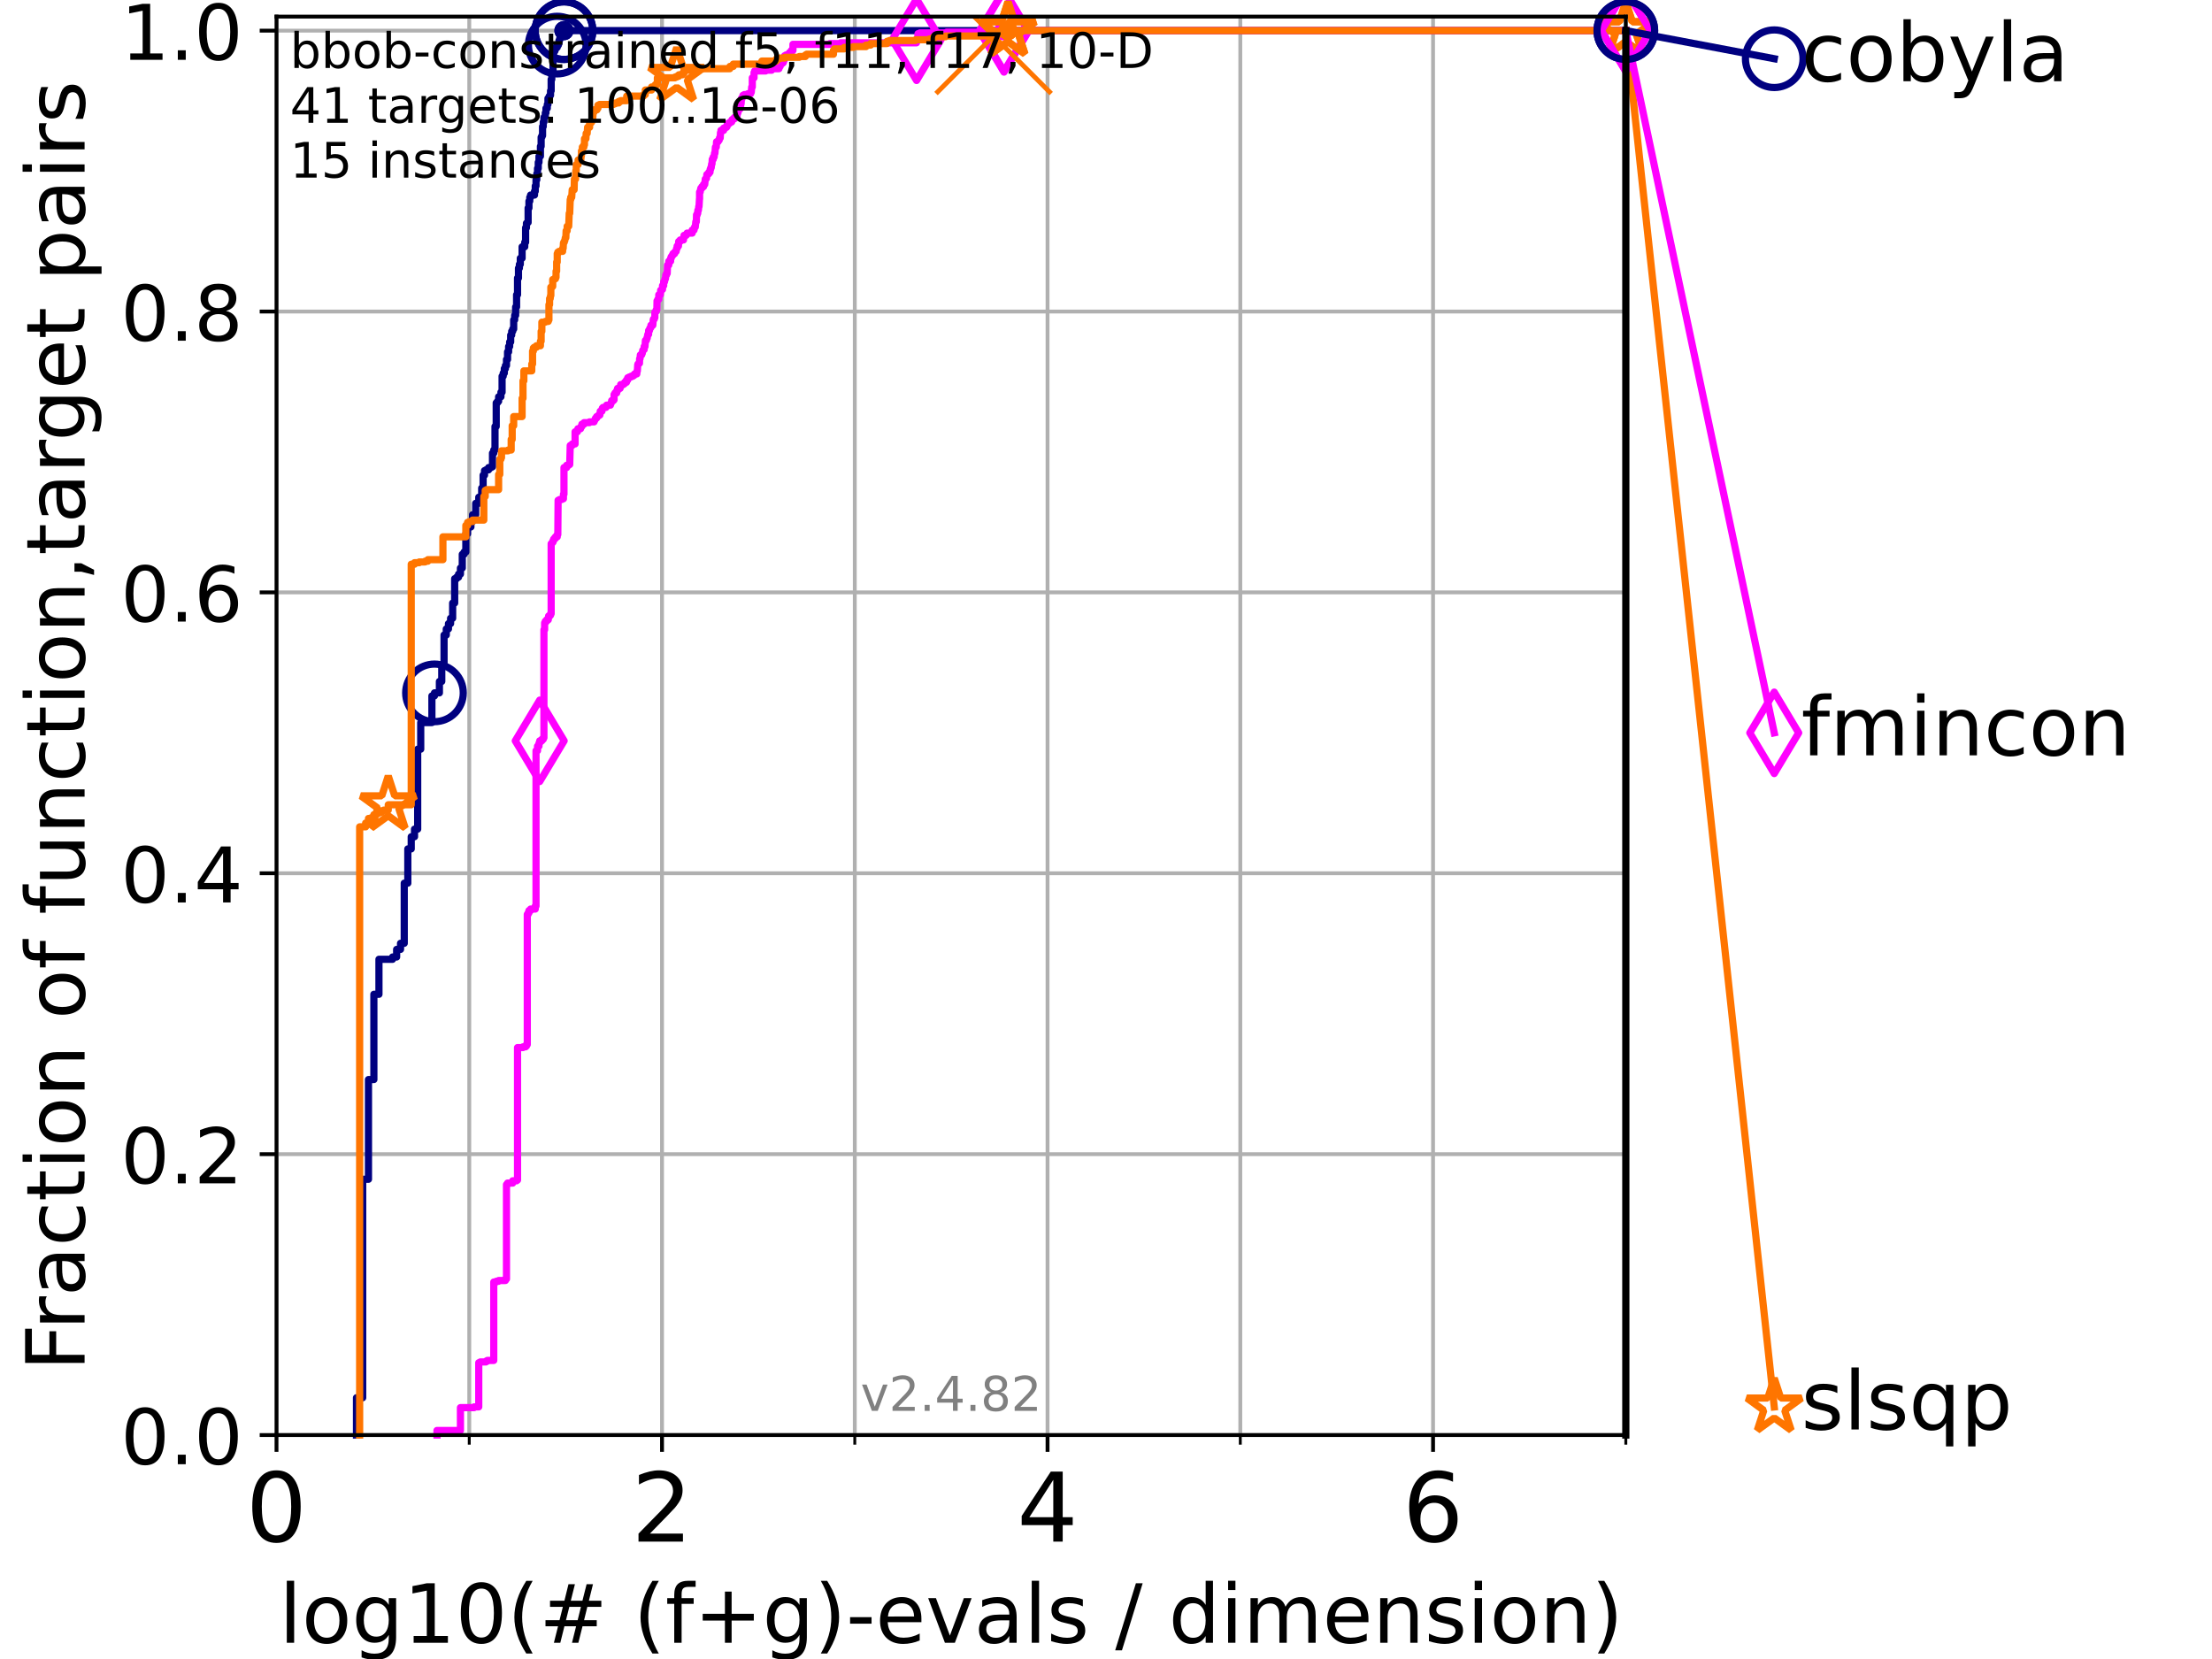 <?xml version="1.0" encoding="utf-8" standalone="no"?>
<!DOCTYPE svg PUBLIC "-//W3C//DTD SVG 1.1//EN"
  "http://www.w3.org/Graphics/SVG/1.1/DTD/svg11.dtd">
<!-- Created with matplotlib (https://matplotlib.org/) -->
<svg height="345.6pt" version="1.1" viewBox="0 0 460.8 345.6" width="460.8pt" xmlns="http://www.w3.org/2000/svg" xmlns:xlink="http://www.w3.org/1999/xlink">
 <defs>
  <style type="text/css">*{stroke-linecap:butt;stroke-linejoin:round;}</style>
 </defs>
 <g id="figure_1">
  <g id="patch_1">
   <path d="M 0 345.6 
L 460.8 345.6 
L 460.8 0 
L 0 0 
z
" style="fill:#ffffff;"/>
  </g>
  <g id="axes_1">
   <g id="patch_2">
    <path d="M 57.6 298.944 
L 338.688 298.944 
L 338.688 3.456 
L 57.6 3.456 
z
" style="fill:#ffffff;"/>
   </g>
   <g id="matplotlib.axis_1">
    <g id="xtick_1">
     <g id="line2d_1">
      <path clip-path="url(#p7f1b31533e)" d="M 57.6 298.944 
L 57.6 3.456 
" style="fill:none;stroke:#b0b0b0;stroke-linecap:square;stroke-width:0.8;"/>
     </g>
     <g id="line2d_2">
      <defs>
       <path d="M 0 0 
L 0 3.5 
" id="mf524990f2f" style="stroke:#000000;stroke-width:0.8;"/>
      </defs>
      <g>
       <use style="stroke:#000000;stroke-width:0.8;" x="57.6" xlink:href="#mf524990f2f" y="298.944"/>
      </g>
     </g>
     <g id="text_1">
      <!-- 0 -->
      <g transform="translate(51.237 321.141)scale(0.2 -0.2)">
       <defs>
        <path d="M 31.781 66.406 
Q 24.172 66.406 20.328 58.906 
Q 16.5 51.422 16.5 36.375 
Q 16.5 21.391 20.328 13.891 
Q 24.172 6.391 31.781 6.391 
Q 39.453 6.391 43.281 13.891 
Q 47.125 21.391 47.125 36.375 
Q 47.125 51.422 43.281 58.906 
Q 39.453 66.406 31.781 66.406 
z
M 31.781 74.219 
Q 44.047 74.219 50.516 64.516 
Q 56.984 54.828 56.984 36.375 
Q 56.984 17.969 50.516 8.266 
Q 44.047 -1.422 31.781 -1.422 
Q 19.531 -1.422 13.062 8.266 
Q 6.594 17.969 6.594 36.375 
Q 6.594 54.828 13.062 64.516 
Q 19.531 74.219 31.781 74.219 
z
" id="DejaVuSans-48"/>
       </defs>
       <use xlink:href="#DejaVuSans-48"/>
      </g>
     </g>
    </g>
    <g id="xtick_2">
     <g id="line2d_3">
      <path clip-path="url(#p7f1b31533e)" d="M 137.911 298.944 
L 137.911 3.456 
" style="fill:none;stroke:#b0b0b0;stroke-linecap:square;stroke-width:0.8;"/>
     </g>
     <g id="line2d_4">
      <g>
       <use style="stroke:#000000;stroke-width:0.8;" x="137.911" xlink:href="#mf524990f2f" y="298.944"/>
      </g>
     </g>
     <g id="text_2">
      <!-- 2 -->
      <g transform="translate(131.548 321.141)scale(0.2 -0.2)">
       <defs>
        <path d="M 19.188 8.297 
L 53.609 8.297 
L 53.609 0 
L 7.328 0 
L 7.328 8.297 
Q 12.938 14.109 22.625 23.891 
Q 32.328 33.688 34.812 36.531 
Q 39.547 41.844 41.422 45.531 
Q 43.312 49.219 43.312 52.781 
Q 43.312 58.594 39.234 62.25 
Q 35.156 65.922 28.609 65.922 
Q 23.969 65.922 18.812 64.312 
Q 13.672 62.703 7.812 59.422 
L 7.812 69.391 
Q 13.766 71.781 18.938 73 
Q 24.125 74.219 28.422 74.219 
Q 39.75 74.219 46.484 68.547 
Q 53.219 62.891 53.219 53.422 
Q 53.219 48.922 51.531 44.891 
Q 49.859 40.875 45.406 35.406 
Q 44.188 33.984 37.641 27.219 
Q 31.109 20.453 19.188 8.297 
z
" id="DejaVuSans-50"/>
       </defs>
       <use xlink:href="#DejaVuSans-50"/>
      </g>
     </g>
    </g>
    <g id="xtick_3">
     <g id="line2d_5">
      <path clip-path="url(#p7f1b31533e)" d="M 218.222 298.944 
L 218.222 3.456 
" style="fill:none;stroke:#b0b0b0;stroke-linecap:square;stroke-width:0.8;"/>
     </g>
     <g id="line2d_6">
      <g>
       <use style="stroke:#000000;stroke-width:0.8;" x="218.222" xlink:href="#mf524990f2f" y="298.944"/>
      </g>
     </g>
     <g id="text_3">
      <!-- 4 -->
      <g transform="translate(211.859 321.141)scale(0.2 -0.2)">
       <defs>
        <path d="M 37.797 64.312 
L 12.891 25.391 
L 37.797 25.391 
z
M 35.203 72.906 
L 47.609 72.906 
L 47.609 25.391 
L 58.016 25.391 
L 58.016 17.188 
L 47.609 17.188 
L 47.609 0 
L 37.797 0 
L 37.797 17.188 
L 4.891 17.188 
L 4.891 26.703 
z
" id="DejaVuSans-52"/>
       </defs>
       <use xlink:href="#DejaVuSans-52"/>
      </g>
     </g>
    </g>
    <g id="xtick_4">
     <g id="line2d_7">
      <path clip-path="url(#p7f1b31533e)" d="M 298.533 298.944 
L 298.533 3.456 
" style="fill:none;stroke:#b0b0b0;stroke-linecap:square;stroke-width:0.8;"/>
     </g>
     <g id="line2d_8">
      <g>
       <use style="stroke:#000000;stroke-width:0.8;" x="298.533" xlink:href="#mf524990f2f" y="298.944"/>
      </g>
     </g>
     <g id="text_4">
      <!-- 6 -->
      <g transform="translate(292.17 321.141)scale(0.2 -0.2)">
       <defs>
        <path d="M 33.016 40.375 
Q 26.375 40.375 22.484 35.828 
Q 18.609 31.297 18.609 23.391 
Q 18.609 15.531 22.484 10.953 
Q 26.375 6.391 33.016 6.391 
Q 39.656 6.391 43.531 10.953 
Q 47.406 15.531 47.406 23.391 
Q 47.406 31.297 43.531 35.828 
Q 39.656 40.375 33.016 40.375 
z
M 52.594 71.297 
L 52.594 62.312 
Q 48.875 64.062 45.094 64.984 
Q 41.312 65.922 37.594 65.922 
Q 27.828 65.922 22.672 59.328 
Q 17.531 52.734 16.797 39.406 
Q 19.672 43.656 24.016 45.922 
Q 28.375 48.188 33.594 48.188 
Q 44.578 48.188 50.953 41.516 
Q 57.328 34.859 57.328 23.391 
Q 57.328 12.156 50.688 5.359 
Q 44.047 -1.422 33.016 -1.422 
Q 20.359 -1.422 13.672 8.266 
Q 6.984 17.969 6.984 36.375 
Q 6.984 53.656 15.188 63.938 
Q 23.391 74.219 37.203 74.219 
Q 40.922 74.219 44.703 73.484 
Q 48.484 72.75 52.594 71.297 
z
" id="DejaVuSans-54"/>
       </defs>
       <use xlink:href="#DejaVuSans-54"/>
      </g>
     </g>
    </g>
    <g id="xtick_5">
     <g id="line2d_9">
      <path clip-path="url(#p7f1b31533e)" d="M 97.755 298.944 
L 97.755 3.456 
" style="fill:none;stroke:#b0b0b0;stroke-linecap:square;stroke-width:0.8;"/>
     </g>
     <g id="line2d_10">
      <defs>
       <path d="M 0 0 
L 0 2 
" id="m4cbc6a62f3" style="stroke:#000000;stroke-width:0.6;"/>
      </defs>
      <g>
       <use style="stroke:#000000;stroke-width:0.6;" x="97.755" xlink:href="#m4cbc6a62f3" y="298.944"/>
      </g>
     </g>
    </g>
    <g id="xtick_6">
     <g id="line2d_11">
      <path clip-path="url(#p7f1b31533e)" d="M 178.066 298.944 
L 178.066 3.456 
" style="fill:none;stroke:#b0b0b0;stroke-linecap:square;stroke-width:0.8;"/>
     </g>
     <g id="line2d_12">
      <g>
       <use style="stroke:#000000;stroke-width:0.6;" x="178.066" xlink:href="#m4cbc6a62f3" y="298.944"/>
      </g>
     </g>
    </g>
    <g id="xtick_7">
     <g id="line2d_13">
      <path clip-path="url(#p7f1b31533e)" d="M 258.377 298.944 
L 258.377 3.456 
" style="fill:none;stroke:#b0b0b0;stroke-linecap:square;stroke-width:0.8;"/>
     </g>
     <g id="line2d_14">
      <g>
       <use style="stroke:#000000;stroke-width:0.6;" x="258.377" xlink:href="#m4cbc6a62f3" y="298.944"/>
      </g>
     </g>
    </g>
    <g id="xtick_8">
     <g id="line2d_15">
      <path clip-path="url(#p7f1b31533e)" d="M 338.688 298.944 
L 338.688 3.456 
" style="fill:none;stroke:#b0b0b0;stroke-linecap:square;stroke-width:0.8;"/>
     </g>
     <g id="line2d_16">
      <g>
       <use style="stroke:#000000;stroke-width:0.6;" x="338.688" xlink:href="#m4cbc6a62f3" y="298.944"/>
      </g>
     </g>
    </g>
    <g id="text_5">
     <!-- log10(# (f+g)-evals / dimension) -->
     <g transform="translate(58.145 342.218)scale(0.17 -0.17)">
      <defs>
       <path d="M 9.422 75.984 
L 18.406 75.984 
L 18.406 0 
L 9.422 0 
z
" id="DejaVuSans-108"/>
       <path d="M 30.609 48.391 
Q 23.391 48.391 19.188 42.75 
Q 14.984 37.109 14.984 27.297 
Q 14.984 17.484 19.156 11.844 
Q 23.344 6.203 30.609 6.203 
Q 37.797 6.203 41.984 11.859 
Q 46.188 17.531 46.188 27.297 
Q 46.188 37.016 41.984 42.703 
Q 37.797 48.391 30.609 48.391 
z
M 30.609 56 
Q 42.328 56 49.016 48.375 
Q 55.719 40.766 55.719 27.297 
Q 55.719 13.875 49.016 6.219 
Q 42.328 -1.422 30.609 -1.422 
Q 18.844 -1.422 12.172 6.219 
Q 5.516 13.875 5.516 27.297 
Q 5.516 40.766 12.172 48.375 
Q 18.844 56 30.609 56 
z
" id="DejaVuSans-111"/>
       <path d="M 45.406 27.984 
Q 45.406 37.75 41.375 43.109 
Q 37.359 48.484 30.078 48.484 
Q 22.859 48.484 18.828 43.109 
Q 14.797 37.75 14.797 27.984 
Q 14.797 18.266 18.828 12.891 
Q 22.859 7.516 30.078 7.516 
Q 37.359 7.516 41.375 12.891 
Q 45.406 18.266 45.406 27.984 
z
M 54.391 6.781 
Q 54.391 -7.172 48.188 -13.984 
Q 42 -20.797 29.203 -20.797 
Q 24.469 -20.797 20.266 -20.094 
Q 16.062 -19.391 12.109 -17.922 
L 12.109 -9.188 
Q 16.062 -11.328 19.922 -12.344 
Q 23.781 -13.375 27.781 -13.375 
Q 36.625 -13.375 41.016 -8.766 
Q 45.406 -4.156 45.406 5.172 
L 45.406 9.625 
Q 42.625 4.781 38.281 2.391 
Q 33.938 0 27.875 0 
Q 17.828 0 11.672 7.656 
Q 5.516 15.328 5.516 27.984 
Q 5.516 40.672 11.672 48.328 
Q 17.828 56 27.875 56 
Q 33.938 56 38.281 53.609 
Q 42.625 51.219 45.406 46.391 
L 45.406 54.688 
L 54.391 54.688 
z
" id="DejaVuSans-103"/>
       <path d="M 12.406 8.297 
L 28.516 8.297 
L 28.516 63.922 
L 10.984 60.406 
L 10.984 69.391 
L 28.422 72.906 
L 38.281 72.906 
L 38.281 8.297 
L 54.391 8.297 
L 54.391 0 
L 12.406 0 
z
" id="DejaVuSans-49"/>
       <path d="M 31 75.875 
Q 24.469 64.656 21.281 53.656 
Q 18.109 42.672 18.109 31.391 
Q 18.109 20.125 21.312 9.062 
Q 24.516 -2 31 -13.188 
L 23.188 -13.188 
Q 15.875 -1.703 12.234 9.375 
Q 8.594 20.453 8.594 31.391 
Q 8.594 42.281 12.203 53.312 
Q 15.828 64.359 23.188 75.875 
z
" id="DejaVuSans-40"/>
       <path d="M 51.125 44 
L 36.922 44 
L 32.812 27.688 
L 47.125 27.688 
z
M 43.797 71.781 
L 38.719 51.516 
L 52.984 51.516 
L 58.109 71.781 
L 65.922 71.781 
L 60.891 51.516 
L 76.125 51.516 
L 76.125 44 
L 58.984 44 
L 54.984 27.688 
L 70.516 27.688 
L 70.516 20.219 
L 53.078 20.219 
L 48 0 
L 40.188 0 
L 45.219 20.219 
L 30.906 20.219 
L 25.875 0 
L 18.016 0 
L 23.094 20.219 
L 7.719 20.219 
L 7.719 27.688 
L 24.906 27.688 
L 29 44 
L 13.281 44 
L 13.281 51.516 
L 30.906 51.516 
L 35.891 71.781 
z
" id="DejaVuSans-35"/>
       <path id="DejaVuSans-32"/>
       <path d="M 37.109 75.984 
L 37.109 68.5 
L 28.516 68.5 
Q 23.688 68.5 21.797 66.547 
Q 19.922 64.594 19.922 59.516 
L 19.922 54.688 
L 34.719 54.688 
L 34.719 47.703 
L 19.922 47.703 
L 19.922 0 
L 10.891 0 
L 10.891 47.703 
L 2.297 47.703 
L 2.297 54.688 
L 10.891 54.688 
L 10.891 58.5 
Q 10.891 67.625 15.141 71.797 
Q 19.391 75.984 28.609 75.984 
z
" id="DejaVuSans-102"/>
       <path d="M 46 62.703 
L 46 35.5 
L 73.188 35.5 
L 73.188 27.203 
L 46 27.203 
L 46 0 
L 37.797 0 
L 37.797 27.203 
L 10.594 27.203 
L 10.594 35.5 
L 37.797 35.5 
L 37.797 62.703 
z
" id="DejaVuSans-43"/>
       <path d="M 8.016 75.875 
L 15.828 75.875 
Q 23.141 64.359 26.781 53.312 
Q 30.422 42.281 30.422 31.391 
Q 30.422 20.453 26.781 9.375 
Q 23.141 -1.703 15.828 -13.188 
L 8.016 -13.188 
Q 14.5 -2 17.703 9.062 
Q 20.906 20.125 20.906 31.391 
Q 20.906 42.672 17.703 53.656 
Q 14.5 64.656 8.016 75.875 
z
" id="DejaVuSans-41"/>
       <path d="M 4.891 31.391 
L 31.203 31.391 
L 31.203 23.391 
L 4.891 23.391 
z
" id="DejaVuSans-45"/>
       <path d="M 56.203 29.594 
L 56.203 25.203 
L 14.891 25.203 
Q 15.484 15.922 20.484 11.062 
Q 25.484 6.203 34.422 6.203 
Q 39.594 6.203 44.453 7.469 
Q 49.312 8.734 54.109 11.281 
L 54.109 2.781 
Q 49.266 0.734 44.188 -0.344 
Q 39.109 -1.422 33.891 -1.422 
Q 20.797 -1.422 13.156 6.188 
Q 5.516 13.812 5.516 26.812 
Q 5.516 40.234 12.766 48.109 
Q 20.016 56 32.328 56 
Q 43.359 56 49.781 48.891 
Q 56.203 41.797 56.203 29.594 
z
M 47.219 32.234 
Q 47.125 39.594 43.094 43.984 
Q 39.062 48.391 32.422 48.391 
Q 24.906 48.391 20.391 44.141 
Q 15.875 39.891 15.188 32.172 
z
" id="DejaVuSans-101"/>
       <path d="M 2.984 54.688 
L 12.5 54.688 
L 29.594 8.797 
L 46.688 54.688 
L 56.203 54.688 
L 35.688 0 
L 23.484 0 
z
" id="DejaVuSans-118"/>
       <path d="M 34.281 27.484 
Q 23.391 27.484 19.188 25 
Q 14.984 22.516 14.984 16.5 
Q 14.984 11.719 18.141 8.906 
Q 21.297 6.109 26.703 6.109 
Q 34.188 6.109 38.703 11.406 
Q 43.219 16.703 43.219 25.484 
L 43.219 27.484 
z
M 52.203 31.203 
L 52.203 0 
L 43.219 0 
L 43.219 8.297 
Q 40.141 3.328 35.547 0.953 
Q 30.953 -1.422 24.312 -1.422 
Q 15.922 -1.422 10.953 3.297 
Q 6 8.016 6 15.922 
Q 6 25.141 12.172 29.828 
Q 18.359 34.516 30.609 34.516 
L 43.219 34.516 
L 43.219 35.406 
Q 43.219 41.609 39.141 45 
Q 35.062 48.391 27.688 48.391 
Q 23 48.391 18.547 47.266 
Q 14.109 46.141 10.016 43.891 
L 10.016 52.203 
Q 14.938 54.109 19.578 55.047 
Q 24.219 56 28.609 56 
Q 40.484 56 46.344 49.844 
Q 52.203 43.703 52.203 31.203 
z
" id="DejaVuSans-97"/>
       <path d="M 44.281 53.078 
L 44.281 44.578 
Q 40.484 46.531 36.375 47.5 
Q 32.281 48.484 27.875 48.484 
Q 21.188 48.484 17.844 46.438 
Q 14.5 44.391 14.5 40.281 
Q 14.5 37.156 16.891 35.375 
Q 19.281 33.594 26.516 31.984 
L 29.594 31.297 
Q 39.156 29.25 43.188 25.516 
Q 47.219 21.781 47.219 15.094 
Q 47.219 7.469 41.188 3.016 
Q 35.156 -1.422 24.609 -1.422 
Q 20.219 -1.422 15.453 -0.562 
Q 10.688 0.297 5.422 2 
L 5.422 11.281 
Q 10.406 8.688 15.234 7.391 
Q 20.062 6.109 24.812 6.109 
Q 31.156 6.109 34.562 8.281 
Q 37.984 10.453 37.984 14.406 
Q 37.984 18.062 35.516 20.016 
Q 33.062 21.969 24.703 23.781 
L 21.578 24.516 
Q 13.234 26.266 9.516 29.906 
Q 5.812 33.547 5.812 39.891 
Q 5.812 47.609 11.281 51.797 
Q 16.75 56 26.812 56 
Q 31.781 56 36.172 55.266 
Q 40.578 54.547 44.281 53.078 
z
" id="DejaVuSans-115"/>
       <path d="M 25.391 72.906 
L 33.688 72.906 
L 8.297 -9.281 
L 0 -9.281 
z
" id="DejaVuSans-47"/>
       <path d="M 45.406 46.391 
L 45.406 75.984 
L 54.391 75.984 
L 54.391 0 
L 45.406 0 
L 45.406 8.203 
Q 42.578 3.328 38.25 0.953 
Q 33.938 -1.422 27.875 -1.422 
Q 17.969 -1.422 11.734 6.484 
Q 5.516 14.406 5.516 27.297 
Q 5.516 40.188 11.734 48.094 
Q 17.969 56 27.875 56 
Q 33.938 56 38.25 53.625 
Q 42.578 51.266 45.406 46.391 
z
M 14.797 27.297 
Q 14.797 17.391 18.875 11.75 
Q 22.953 6.109 30.078 6.109 
Q 37.203 6.109 41.297 11.75 
Q 45.406 17.391 45.406 27.297 
Q 45.406 37.203 41.297 42.844 
Q 37.203 48.484 30.078 48.484 
Q 22.953 48.484 18.875 42.844 
Q 14.797 37.203 14.797 27.297 
z
" id="DejaVuSans-100"/>
       <path d="M 9.422 54.688 
L 18.406 54.688 
L 18.406 0 
L 9.422 0 
z
M 9.422 75.984 
L 18.406 75.984 
L 18.406 64.594 
L 9.422 64.594 
z
" id="DejaVuSans-105"/>
       <path d="M 52 44.188 
Q 55.375 50.25 60.062 53.125 
Q 64.75 56 71.094 56 
Q 79.641 56 84.281 50.016 
Q 88.922 44.047 88.922 33.016 
L 88.922 0 
L 79.891 0 
L 79.891 32.719 
Q 79.891 40.578 77.094 44.375 
Q 74.312 48.188 68.609 48.188 
Q 61.625 48.188 57.562 43.547 
Q 53.516 38.922 53.516 30.906 
L 53.516 0 
L 44.484 0 
L 44.484 32.719 
Q 44.484 40.625 41.703 44.406 
Q 38.922 48.188 33.109 48.188 
Q 26.219 48.188 22.156 43.531 
Q 18.109 38.875 18.109 30.906 
L 18.109 0 
L 9.078 0 
L 9.078 54.688 
L 18.109 54.688 
L 18.109 46.188 
Q 21.188 51.219 25.484 53.609 
Q 29.781 56 35.688 56 
Q 41.656 56 45.828 52.969 
Q 50 49.953 52 44.188 
z
" id="DejaVuSans-109"/>
       <path d="M 54.891 33.016 
L 54.891 0 
L 45.906 0 
L 45.906 32.719 
Q 45.906 40.484 42.875 44.328 
Q 39.844 48.188 33.797 48.188 
Q 26.516 48.188 22.312 43.547 
Q 18.109 38.922 18.109 30.906 
L 18.109 0 
L 9.078 0 
L 9.078 54.688 
L 18.109 54.688 
L 18.109 46.188 
Q 21.344 51.125 25.703 53.562 
Q 30.078 56 35.797 56 
Q 45.219 56 50.047 50.172 
Q 54.891 44.344 54.891 33.016 
z
" id="DejaVuSans-110"/>
      </defs>
      <use xlink:href="#DejaVuSans-108"/>
      <use x="27.783" xlink:href="#DejaVuSans-111"/>
      <use x="88.965" xlink:href="#DejaVuSans-103"/>
      <use x="152.441" xlink:href="#DejaVuSans-49"/>
      <use x="216.064" xlink:href="#DejaVuSans-48"/>
      <use x="279.688" xlink:href="#DejaVuSans-40"/>
      <use x="318.701" xlink:href="#DejaVuSans-35"/>
      <use x="402.49" xlink:href="#DejaVuSans-32"/>
      <use x="434.277" xlink:href="#DejaVuSans-40"/>
      <use x="473.291" xlink:href="#DejaVuSans-102"/>
      <use x="508.496" xlink:href="#DejaVuSans-43"/>
      <use x="592.285" xlink:href="#DejaVuSans-103"/>
      <use x="655.762" xlink:href="#DejaVuSans-41"/>
      <use x="694.775" xlink:href="#DejaVuSans-45"/>
      <use x="730.859" xlink:href="#DejaVuSans-101"/>
      <use x="792.383" xlink:href="#DejaVuSans-118"/>
      <use x="851.562" xlink:href="#DejaVuSans-97"/>
      <use x="912.842" xlink:href="#DejaVuSans-108"/>
      <use x="940.625" xlink:href="#DejaVuSans-115"/>
      <use x="992.725" xlink:href="#DejaVuSans-32"/>
      <use x="1024.512" xlink:href="#DejaVuSans-47"/>
      <use x="1058.203" xlink:href="#DejaVuSans-32"/>
      <use x="1089.99" xlink:href="#DejaVuSans-100"/>
      <use x="1153.467" xlink:href="#DejaVuSans-105"/>
      <use x="1181.25" xlink:href="#DejaVuSans-109"/>
      <use x="1278.662" xlink:href="#DejaVuSans-101"/>
      <use x="1340.186" xlink:href="#DejaVuSans-110"/>
      <use x="1403.564" xlink:href="#DejaVuSans-115"/>
      <use x="1455.664" xlink:href="#DejaVuSans-105"/>
      <use x="1483.447" xlink:href="#DejaVuSans-111"/>
      <use x="1544.629" xlink:href="#DejaVuSans-110"/>
      <use x="1608.008" xlink:href="#DejaVuSans-41"/>
     </g>
    </g>
   </g>
   <g id="matplotlib.axis_2">
    <g id="ytick_1">
     <g id="line2d_17">
      <path clip-path="url(#p7f1b31533e)" d="M 57.6 298.944 
L 338.688 298.944 
" style="fill:none;stroke:#b0b0b0;stroke-linecap:square;stroke-width:0.8;"/>
     </g>
     <g id="line2d_18">
      <defs>
       <path d="M 0 0 
L -3.5 0 
" id="m9282fdbd81" style="stroke:#000000;stroke-width:0.8;"/>
      </defs>
      <g>
       <use style="stroke:#000000;stroke-width:0.8;" x="57.6" xlink:href="#m9282fdbd81" y="298.944"/>
      </g>
     </g>
     <g id="text_6">
      <!-- 0.0 -->
      <g transform="translate(25.155 305.023)scale(0.16 -0.16)">
       <defs>
        <path d="M 10.688 12.406 
L 21 12.406 
L 21 0 
L 10.688 0 
z
" id="DejaVuSans-46"/>
       </defs>
       <use xlink:href="#DejaVuSans-48"/>
       <use x="63.623" xlink:href="#DejaVuSans-46"/>
       <use x="95.41" xlink:href="#DejaVuSans-48"/>
      </g>
     </g>
    </g>
    <g id="ytick_2">
     <g id="line2d_19">
      <path clip-path="url(#p7f1b31533e)" d="M 57.6 240.432 
L 338.688 240.432 
" style="fill:none;stroke:#b0b0b0;stroke-linecap:square;stroke-width:0.8;"/>
     </g>
     <g id="line2d_20">
      <g>
       <use style="stroke:#000000;stroke-width:0.8;" x="57.6" xlink:href="#m9282fdbd81" y="240.432"/>
      </g>
     </g>
     <g id="text_7">
      <!-- 0.2 -->
      <g transform="translate(25.155 246.51)scale(0.16 -0.16)">
       <use xlink:href="#DejaVuSans-48"/>
       <use x="63.623" xlink:href="#DejaVuSans-46"/>
       <use x="95.41" xlink:href="#DejaVuSans-50"/>
      </g>
     </g>
    </g>
    <g id="ytick_3">
     <g id="line2d_21">
      <path clip-path="url(#p7f1b31533e)" d="M 57.6 181.919 
L 338.688 181.919 
" style="fill:none;stroke:#b0b0b0;stroke-linecap:square;stroke-width:0.8;"/>
     </g>
     <g id="line2d_22">
      <g>
       <use style="stroke:#000000;stroke-width:0.8;" x="57.6" xlink:href="#m9282fdbd81" y="181.919"/>
      </g>
     </g>
     <g id="text_8">
      <!-- 0.4 -->
      <g transform="translate(25.155 187.998)scale(0.16 -0.16)">
       <use xlink:href="#DejaVuSans-48"/>
       <use x="63.623" xlink:href="#DejaVuSans-46"/>
       <use x="95.41" xlink:href="#DejaVuSans-52"/>
      </g>
     </g>
    </g>
    <g id="ytick_4">
     <g id="line2d_23">
      <path clip-path="url(#p7f1b31533e)" d="M 57.6 123.407 
L 338.688 123.407 
" style="fill:none;stroke:#b0b0b0;stroke-linecap:square;stroke-width:0.8;"/>
     </g>
     <g id="line2d_24">
      <g>
       <use style="stroke:#000000;stroke-width:0.8;" x="57.6" xlink:href="#m9282fdbd81" y="123.407"/>
      </g>
     </g>
     <g id="text_9">
      <!-- 0.6 -->
      <g transform="translate(25.155 129.485)scale(0.16 -0.16)">
       <use xlink:href="#DejaVuSans-48"/>
       <use x="63.623" xlink:href="#DejaVuSans-46"/>
       <use x="95.41" xlink:href="#DejaVuSans-54"/>
      </g>
     </g>
    </g>
    <g id="ytick_5">
     <g id="line2d_25">
      <path clip-path="url(#p7f1b31533e)" d="M 57.6 64.894 
L 338.688 64.894 
" style="fill:none;stroke:#b0b0b0;stroke-linecap:square;stroke-width:0.8;"/>
     </g>
     <g id="line2d_26">
      <g>
       <use style="stroke:#000000;stroke-width:0.8;" x="57.6" xlink:href="#m9282fdbd81" y="64.894"/>
      </g>
     </g>
     <g id="text_10">
      <!-- 0.8 -->
      <g transform="translate(25.155 70.973)scale(0.16 -0.16)">
       <defs>
        <path d="M 31.781 34.625 
Q 24.75 34.625 20.719 30.859 
Q 16.703 27.094 16.703 20.516 
Q 16.703 13.922 20.719 10.156 
Q 24.75 6.391 31.781 6.391 
Q 38.812 6.391 42.859 10.172 
Q 46.922 13.969 46.922 20.516 
Q 46.922 27.094 42.891 30.859 
Q 38.875 34.625 31.781 34.625 
z
M 21.922 38.812 
Q 15.578 40.375 12.031 44.719 
Q 8.5 49.078 8.5 55.328 
Q 8.5 64.062 14.719 69.141 
Q 20.953 74.219 31.781 74.219 
Q 42.672 74.219 48.875 69.141 
Q 55.078 64.062 55.078 55.328 
Q 55.078 49.078 51.531 44.719 
Q 48 40.375 41.703 38.812 
Q 48.828 37.156 52.797 32.312 
Q 56.781 27.484 56.781 20.516 
Q 56.781 9.906 50.312 4.234 
Q 43.844 -1.422 31.781 -1.422 
Q 19.734 -1.422 13.25 4.234 
Q 6.781 9.906 6.781 20.516 
Q 6.781 27.484 10.781 32.312 
Q 14.797 37.156 21.922 38.812 
z
M 18.312 54.391 
Q 18.312 48.734 21.844 45.562 
Q 25.391 42.391 31.781 42.391 
Q 38.141 42.391 41.719 45.562 
Q 45.312 48.734 45.312 54.391 
Q 45.312 60.062 41.719 63.234 
Q 38.141 66.406 31.781 66.406 
Q 25.391 66.406 21.844 63.234 
Q 18.312 60.062 18.312 54.391 
z
" id="DejaVuSans-56"/>
       </defs>
       <use xlink:href="#DejaVuSans-48"/>
       <use x="63.623" xlink:href="#DejaVuSans-46"/>
       <use x="95.41" xlink:href="#DejaVuSans-56"/>
      </g>
     </g>
    </g>
    <g id="ytick_6">
     <g id="line2d_27">
      <path clip-path="url(#p7f1b31533e)" d="M 57.6 6.382 
L 338.688 6.382 
" style="fill:none;stroke:#b0b0b0;stroke-linecap:square;stroke-width:0.8;"/>
     </g>
     <g id="line2d_28">
      <g>
       <use style="stroke:#000000;stroke-width:0.8;" x="57.6" xlink:href="#m9282fdbd81" y="6.382"/>
      </g>
     </g>
     <g id="text_11">
      <!-- 1.0 -->
      <g transform="translate(25.155 12.46)scale(0.16 -0.16)">
       <use xlink:href="#DejaVuSans-49"/>
       <use x="63.623" xlink:href="#DejaVuSans-46"/>
       <use x="95.41" xlink:href="#DejaVuSans-48"/>
      </g>
     </g>
    </g>
    <g id="text_12">
     <!-- Fraction of function,target pairs -->
     <g transform="translate(17.62 285.585)rotate(-90)scale(0.17 -0.17)">
      <defs>
       <path d="M 9.812 72.906 
L 51.703 72.906 
L 51.703 64.594 
L 19.672 64.594 
L 19.672 43.109 
L 48.578 43.109 
L 48.578 34.812 
L 19.672 34.812 
L 19.672 0 
L 9.812 0 
z
" id="DejaVuSans-70"/>
       <path d="M 41.109 46.297 
Q 39.594 47.172 37.812 47.578 
Q 36.031 48 33.891 48 
Q 26.266 48 22.188 43.047 
Q 18.109 38.094 18.109 28.812 
L 18.109 0 
L 9.078 0 
L 9.078 54.688 
L 18.109 54.688 
L 18.109 46.188 
Q 20.953 51.172 25.484 53.578 
Q 30.031 56 36.531 56 
Q 37.453 56 38.578 55.875 
Q 39.703 55.766 41.062 55.516 
z
" id="DejaVuSans-114"/>
       <path d="M 48.781 52.594 
L 48.781 44.188 
Q 44.969 46.297 41.141 47.344 
Q 37.312 48.391 33.406 48.391 
Q 24.656 48.391 19.812 42.844 
Q 14.984 37.312 14.984 27.297 
Q 14.984 17.281 19.812 11.734 
Q 24.656 6.203 33.406 6.203 
Q 37.312 6.203 41.141 7.25 
Q 44.969 8.297 48.781 10.406 
L 48.781 2.094 
Q 45.016 0.344 40.984 -0.531 
Q 36.969 -1.422 32.422 -1.422 
Q 20.062 -1.422 12.781 6.344 
Q 5.516 14.109 5.516 27.297 
Q 5.516 40.672 12.859 48.328 
Q 20.219 56 33.016 56 
Q 37.156 56 41.109 55.141 
Q 45.062 54.297 48.781 52.594 
z
" id="DejaVuSans-99"/>
       <path d="M 18.312 70.219 
L 18.312 54.688 
L 36.812 54.688 
L 36.812 47.703 
L 18.312 47.703 
L 18.312 18.016 
Q 18.312 11.328 20.141 9.422 
Q 21.969 7.516 27.594 7.516 
L 36.812 7.516 
L 36.812 0 
L 27.594 0 
Q 17.188 0 13.234 3.875 
Q 9.281 7.766 9.281 18.016 
L 9.281 47.703 
L 2.688 47.703 
L 2.688 54.688 
L 9.281 54.688 
L 9.281 70.219 
z
" id="DejaVuSans-116"/>
       <path d="M 8.5 21.578 
L 8.5 54.688 
L 17.484 54.688 
L 17.484 21.922 
Q 17.484 14.156 20.5 10.266 
Q 23.531 6.391 29.594 6.391 
Q 36.859 6.391 41.078 11.031 
Q 45.312 15.672 45.312 23.688 
L 45.312 54.688 
L 54.297 54.688 
L 54.297 0 
L 45.312 0 
L 45.312 8.406 
Q 42.047 3.422 37.719 1 
Q 33.406 -1.422 27.688 -1.422 
Q 18.266 -1.422 13.375 4.438 
Q 8.5 10.297 8.5 21.578 
z
M 31.109 56 
z
" id="DejaVuSans-117"/>
       <path d="M 11.719 12.406 
L 22.016 12.406 
L 22.016 4 
L 14.016 -11.625 
L 7.719 -11.625 
L 11.719 4 
z
" id="DejaVuSans-44"/>
       <path d="M 18.109 8.203 
L 18.109 -20.797 
L 9.078 -20.797 
L 9.078 54.688 
L 18.109 54.688 
L 18.109 46.391 
Q 20.953 51.266 25.266 53.625 
Q 29.594 56 35.594 56 
Q 45.562 56 51.781 48.094 
Q 58.016 40.188 58.016 27.297 
Q 58.016 14.406 51.781 6.484 
Q 45.562 -1.422 35.594 -1.422 
Q 29.594 -1.422 25.266 0.953 
Q 20.953 3.328 18.109 8.203 
z
M 48.688 27.297 
Q 48.688 37.203 44.609 42.844 
Q 40.531 48.484 33.406 48.484 
Q 26.266 48.484 22.188 42.844 
Q 18.109 37.203 18.109 27.297 
Q 18.109 17.391 22.188 11.75 
Q 26.266 6.109 33.406 6.109 
Q 40.531 6.109 44.609 11.75 
Q 48.688 17.391 48.688 27.297 
z
" id="DejaVuSans-112"/>
      </defs>
      <use xlink:href="#DejaVuSans-70"/>
      <use x="50.27" xlink:href="#DejaVuSans-114"/>
      <use x="91.383" xlink:href="#DejaVuSans-97"/>
      <use x="152.662" xlink:href="#DejaVuSans-99"/>
      <use x="207.643" xlink:href="#DejaVuSans-116"/>
      <use x="246.852" xlink:href="#DejaVuSans-105"/>
      <use x="274.635" xlink:href="#DejaVuSans-111"/>
      <use x="335.816" xlink:href="#DejaVuSans-110"/>
      <use x="399.195" xlink:href="#DejaVuSans-32"/>
      <use x="430.982" xlink:href="#DejaVuSans-111"/>
      <use x="492.164" xlink:href="#DejaVuSans-102"/>
      <use x="527.369" xlink:href="#DejaVuSans-32"/>
      <use x="559.156" xlink:href="#DejaVuSans-102"/>
      <use x="594.361" xlink:href="#DejaVuSans-117"/>
      <use x="657.74" xlink:href="#DejaVuSans-110"/>
      <use x="721.119" xlink:href="#DejaVuSans-99"/>
      <use x="776.1" xlink:href="#DejaVuSans-116"/>
      <use x="815.309" xlink:href="#DejaVuSans-105"/>
      <use x="843.092" xlink:href="#DejaVuSans-111"/>
      <use x="904.273" xlink:href="#DejaVuSans-110"/>
      <use x="967.652" xlink:href="#DejaVuSans-44"/>
      <use x="999.439" xlink:href="#DejaVuSans-116"/>
      <use x="1038.648" xlink:href="#DejaVuSans-97"/>
      <use x="1099.928" xlink:href="#DejaVuSans-114"/>
      <use x="1139.291" xlink:href="#DejaVuSans-103"/>
      <use x="1202.768" xlink:href="#DejaVuSans-101"/>
      <use x="1264.291" xlink:href="#DejaVuSans-116"/>
      <use x="1303.5" xlink:href="#DejaVuSans-32"/>
      <use x="1335.287" xlink:href="#DejaVuSans-112"/>
      <use x="1398.764" xlink:href="#DejaVuSans-97"/>
      <use x="1460.043" xlink:href="#DejaVuSans-105"/>
      <use x="1487.826" xlink:href="#DejaVuSans-114"/>
      <use x="1528.939" xlink:href="#DejaVuSans-115"/>
     </g>
    </g>
   </g>
   <g id="line2d_29">
    <defs>
     <path d="M 0 1.5 
C 0.398 1.5 0.779 1.342 1.061 1.061 
C 1.342 0.779 1.5 0.398 1.5 0 
C 1.5 -0.398 1.342 -0.779 1.061 -1.061 
C 0.779 -1.342 0.398 -1.5 0 -1.5 
C -0.398 -1.5 -0.779 -1.342 -1.061 -1.061 
C -1.342 -0.779 -1.5 -0.398 -1.5 0 
C -1.5 0.398 -1.342 0.779 -1.061 1.061 
C -0.779 1.342 -0.398 1.5 0 1.5 
z
" id="mda64702847" style="stroke:#000080;"/>
    </defs>
    <g>
     <use style="fill:#000080;stroke:#000080;" x="117.486" xlink:href="#mda64702847" y="6.382"/>
     <use style="fill:#000080;stroke:#000080;" x="117.486" xlink:href="#mda64702847" y="6.382"/>
    </g>
   </g>
   <g id="line2d_30">
    <path d="M 74.263 298.944 
L 74.263 291.174 
L 75.556 291.174 
L 75.556 245.664 
L 76.759 245.664 
L 76.759 224.892 
L 77.885 224.892 
L 77.885 207.132 
L 78.942 207.132 
L 78.942 199.838 
L 81.776 199.838 
L 81.776 199.362 
L 82.627 199.362 
L 82.627 197.776 
L 83.438 197.776 
L 83.438 196.508 
L 84.213 196.508 
L 84.213 183.98 
L 84.956 183.98 
L 84.956 176.845 
L 85.667 176.845 
L 85.667 174.308 
L 86.351 174.308 
L 86.351 172.722 
L 87.01 172.722 
L 87.01 156.072 
L 87.644 156.072 
L 87.644 150.522 
L 89.973 150.522 
L 89.973 144.972 
L 90.509 144.972 
L 90.509 144.338 
L 91.535 144.338 
L 91.535 141.959 
L 92.027 141.959 
L 92.027 138.629 
L 92.504 138.629 
L 92.504 132.287 
L 92.969 132.287 
L 92.969 131.018 
L 93.422 131.018 
L 93.422 129.908 
L 93.864 129.908 
L 93.864 128.798 
L 94.295 128.798 
L 94.295 125.627 
L 94.715 125.627 
L 94.715 120.552 
L 95.125 120.552 
L 95.125 120.235 
L 95.526 120.235 
L 95.526 119.601 
L 95.918 119.601 
L 95.918 118.332 
L 96.301 118.332 
L 96.301 115.478 
L 96.676 115.478 
L 96.676 115.002 
L 97.044 115.002 
L 97.044 111.197 
L 97.403 111.197 
L 97.403 109.77 
L 98.101 109.77 
L 98.101 108.66 
L 98.439 108.66 
L 98.439 107.232 
L 99.098 107.232 
L 99.098 104.854 
L 99.732 104.854 
L 99.732 103.585 
L 100.344 103.585 
L 100.344 101.682 
L 100.642 101.682 
L 100.642 98.987 
L 100.935 98.987 
L 100.935 98.035 
L 101.223 98.035 
L 101.223 97.877 
L 101.786 97.877 
L 101.786 97.401 
L 102.331 97.401 
L 102.331 97.242 
L 102.597 97.242 
L 102.597 94.388 
L 102.859 94.388 
L 102.859 93.754 
L 103.118 93.754 
L 103.118 88.838 
L 103.372 88.838 
L 103.372 83.923 
L 103.623 83.923 
L 103.623 83.605 
L 103.871 83.605 
L 103.871 82.654 
L 104.355 82.654 
L 104.355 81.703 
L 104.592 81.703 
L 104.592 78.373 
L 104.826 78.373 
L 104.826 77.738 
L 105.057 77.738 
L 105.057 76.787 
L 105.285 76.787 
L 105.285 76.153 
L 105.51 76.153 
L 105.51 74.884 
L 105.733 74.884 
L 105.733 73.298 
L 105.952 73.298 
L 105.952 72.188 
L 106.169 72.188 
L 106.169 71.237 
L 106.383 71.237 
L 106.383 69.81 
L 106.594 69.81 
L 106.594 69.017 
L 106.803 69.017 
L 106.803 68.541 
L 107.009 68.541 
L 107.009 66.638 
L 107.213 66.638 
L 107.213 65.687 
L 107.415 65.687 
L 107.415 63.943 
L 107.614 63.943 
L 107.614 61.406 
L 107.811 61.406 
L 107.811 57.917 
L 108.006 57.917 
L 108.006 55.856 
L 108.199 55.856 
L 108.199 55.063 
L 108.389 55.063 
L 108.389 53.794 
L 108.764 53.794 
L 108.764 51.416 
L 109.312 51.416 
L 109.312 50.464 
L 109.491 50.464 
L 109.491 47.451 
L 109.668 47.451 
L 109.668 46.5 
L 109.843 46.5 
L 109.843 46.341 
L 110.017 46.341 
L 110.017 43.329 
L 110.189 43.329 
L 110.189 41.901 
L 110.359 41.901 
L 110.359 41.109 
L 110.527 41.109 
L 110.527 40.633 
L 111.346 40.633 
L 111.346 39.84 
L 111.506 39.84 
L 111.506 38.73 
L 111.663 38.73 
L 111.663 37.461 
L 111.82 37.461 
L 111.82 36.193 
L 111.975 36.193 
L 111.975 35.083 
L 112.128 35.083 
L 112.128 33.814 
L 112.281 33.814 
L 112.281 32.546 
L 112.581 32.546 
L 112.581 30.484 
L 112.73 30.484 
L 112.73 28.581 
L 112.877 28.581 
L 112.877 28.264 
L 113.023 28.264 
L 113.023 26.361 
L 113.168 26.361 
L 113.168 25.41 
L 113.311 25.41 
L 113.311 24.459 
L 113.454 24.459 
L 113.454 24.3 
L 113.595 24.3 
L 113.595 23.507 
L 113.735 23.507 
L 113.735 22.556 
L 114.012 22.556 
L 114.012 21.763 
L 114.148 21.763 
L 114.148 20.494 
L 114.284 20.494 
L 114.284 20.336 
L 114.419 20.336 
L 114.419 20.019 
L 114.552 20.019 
L 114.552 19.86 
L 114.685 19.86 
L 114.685 18.909 
L 114.817 18.909 
L 114.817 16.53 
L 114.947 16.53 
L 114.947 15.579 
L 115.077 15.579 
L 115.077 14.944 
L 115.206 14.944 
L 115.206 11.456 
L 115.333 11.456 
L 115.333 10.822 
L 115.46 10.822 
L 115.46 10.663 
L 115.586 10.663 
L 115.586 10.346 
L 115.711 10.346 
L 115.711 9.87 
L 116.081 9.87 
L 116.081 9.394 
L 116.323 9.394 
L 116.323 9.077 
L 116.443 9.077 
L 116.443 8.443 
L 116.562 8.443 
L 116.562 8.126 
L 116.68 8.126 
L 116.68 7.492 
L 116.914 7.492 
L 116.914 7.016 
L 117.26 7.016 
L 117.26 6.54 
L 117.486 6.54 
L 117.486 6.382 
L 338.688 6.382 
L 338.688 6.382 
" style="fill:none;stroke:#000080;stroke-linecap:square;stroke-width:1.5;"/>
   </g>
   <g id="line2d_31">
    <defs>
     <path d="M 0 6 
C 1.591 6 3.117 5.368 4.243 4.243 
C 5.368 3.117 6 1.591 6 0 
C 6 -1.591 5.368 -3.117 4.243 -4.243 
C 3.117 -5.368 1.591 -6 0 -6 
C -1.591 -6 -3.117 -5.368 -4.243 -4.243 
C -5.368 -3.117 -6 -1.591 -6 0 
C -6 1.591 -5.368 3.117 -4.243 4.243 
C -3.117 5.368 -1.591 6 0 6 
z
" id="mb50655972d" style="stroke:#000080;stroke-width:1.5;"/>
    </defs>
    <g>
     <use style="fill-opacity:0;stroke:#000080;stroke-width:1.5;" x="90.509" xlink:href="#mb50655972d" y="144.338"/>
     <use style="fill-opacity:0;stroke:#000080;stroke-width:1.5;" x="116.081" xlink:href="#mb50655972d" y="9.394"/>
     <use style="fill-opacity:0;stroke:#000080;stroke-width:1.5;" x="117.486" xlink:href="#mb50655972d" y="6.382"/>
     <use style="fill-opacity:0;stroke:#000080;stroke-width:1.5;" x="117.486" xlink:href="#mb50655972d" y="6.382"/>
     <use style="fill-opacity:0;stroke:#000080;stroke-width:1.5;" x="338.688" xlink:href="#mb50655972d" y="6.382"/>
    </g>
   </g>
   <g id="line2d_32">
    <path style="fill:none;stroke:#000080;stroke-linecap:square;stroke-width:1.5;"/>
    <g/>
   </g>
   <g id="line2d_33">
    <defs>
     <path d="M 0 1.5 
C 0.398 1.5 0.779 1.342 1.061 1.061 
C 1.342 0.779 1.5 0.398 1.5 0 
C 1.5 -0.398 1.342 -0.779 1.061 -1.061 
C 0.779 -1.342 0.398 -1.5 0 -1.5 
C -0.398 -1.5 -0.779 -1.342 -1.061 -1.061 
C -1.342 -0.779 -1.5 -0.398 -1.5 0 
C -1.5 0.398 -1.342 0.779 -1.061 1.061 
C -0.779 1.342 -0.398 1.5 0 1.5 
z
" id="md195e8acbb" style="stroke:#ff00ff;"/>
    </defs>
    <g>
     <use style="fill:#ff00ff;stroke:#ff00ff;" x="209.152" xlink:href="#md195e8acbb" y="6.382"/>
     <use style="fill:#ff00ff;stroke:#ff00ff;" x="209.152" xlink:href="#md195e8acbb" y="6.382"/>
    </g>
   </g>
   <g id="line2d_34">
    <path d="M 91.03 298.944 
L 91.03 297.993 
L 95.918 297.993 
L 95.918 293.235 
L 98.772 293.235 
L 98.772 293.077 
L 99.732 293.077 
L 99.732 283.88 
L 100.04 283.88 
L 100.04 283.721 
L 101.223 283.721 
L 101.223 283.563 
L 101.507 283.563 
L 101.507 283.404 
L 102.859 283.404 
L 102.859 267.071 
L 103.372 267.071 
L 103.372 266.913 
L 103.871 266.913 
L 103.871 266.754 
L 105.285 266.754 
L 105.285 266.437 
L 105.51 266.437 
L 105.51 246.774 
L 105.733 246.774 
L 105.733 246.457 
L 106.803 246.457 
L 106.803 245.981 
L 107.614 245.981 
L 107.614 245.823 
L 107.811 245.823 
L 107.811 218.232 
L 108.949 218.232 
L 108.949 218.073 
L 109.491 218.073 
L 109.491 217.915 
L 109.668 217.915 
L 109.668 217.597 
L 109.843 217.597 
L 109.843 190.482 
L 110.017 190.482 
L 110.017 190.165 
L 110.189 190.165 
L 110.189 189.689 
L 110.527 189.689 
L 110.527 189.372 
L 111.506 189.372 
L 111.506 188.738 
L 111.663 188.738 
L 111.663 156.389 
L 111.975 156.389 
L 111.975 155.438 
L 112.281 155.438 
L 112.281 154.804 
L 112.432 154.804 
L 112.432 154.328 
L 112.877 154.328 
L 112.877 154.011 
L 113.168 154.011 
L 113.168 153.694 
L 113.311 153.694 
L 113.311 131.177 
L 113.454 131.177 
L 113.454 129.749 
L 113.595 129.749 
L 113.595 129.432 
L 113.874 129.432 
L 113.874 129.115 
L 114.216 129.115 
L 114.284 128.322 
L 114.552 128.322 
L 114.552 128.164 
L 114.685 128.164 
L 114.685 127.847 
L 114.817 127.847 
L 114.817 113.258 
L 114.947 113.258 
L 114.947 113.099 
L 115.077 113.099 
L 115.077 112.941 
L 115.206 112.941 
L 115.206 112.624 
L 115.333 112.624 
L 115.333 112.307 
L 115.46 112.307 
L 115.46 112.148 
L 115.711 112.148 
L 115.711 111.831 
L 116.081 111.831 
L 116.081 111.355 
L 116.203 111.355 
L 116.263 104.22 
L 116.562 104.22 
L 116.562 104.061 
L 117.03 104.061 
L 117.03 103.902 
L 117.373 103.902 
L 117.373 102.951 
L 117.486 102.951 
L 117.486 97.401 
L 118.04 97.401 
L 118.04 96.925 
L 118.471 96.925 
L 118.471 96.767 
L 118.682 96.767 
L 118.787 92.802 
L 119.199 92.802 
L 119.199 92.485 
L 119.801 92.485 
L 119.801 89.948 
L 120.287 89.948 
L 120.382 89.314 
L 120.945 89.314 
L 121.037 88.838 
L 121.219 88.838 
L 121.219 88.363 
L 121.668 88.363 
L 121.668 88.045 
L 122.782 88.045 
L 122.782 87.887 
L 123.751 87.887 
L 123.83 87.57 
L 123.908 87.57 
L 123.985 87.253 
L 124.063 87.253 
L 124.063 87.094 
L 124.293 87.094 
L 124.293 86.777 
L 124.52 86.777 
L 124.52 86.618 
L 124.744 86.618 
L 124.744 86.46 
L 124.965 86.46 
L 125.038 85.667 
L 125.399 85.667 
L 125.471 85.033 
L 125.612 85.033 
L 125.612 84.874 
L 126.236 84.874 
L 126.236 84.715 
L 126.372 84.715 
L 126.372 84.398 
L 127.165 84.398 
L 127.165 84.081 
L 127.294 84.081 
L 127.358 83.764 
L 127.421 83.764 
L 127.421 83.447 
L 127.799 83.447 
L 127.799 83.288 
L 127.923 83.288 
L 127.923 82.178 
L 128.047 82.178 
L 128.108 81.861 
L 128.471 81.861 
L 128.471 81.385 
L 128.65 81.385 
L 128.65 80.91 
L 129.176 80.91 
L 129.176 80.593 
L 129.291 80.593 
L 129.291 80.117 
L 129.853 80.117 
L 129.853 79.958 
L 130.073 79.958 
L 130.128 79.641 
L 130.505 79.641 
L 130.505 79.165 
L 130.77 79.165 
L 130.77 78.69 
L 131.082 78.69 
L 131.082 78.531 
L 131.465 78.531 
L 131.465 78.373 
L 131.84 78.373 
L 131.84 78.214 
L 132.085 78.214 
L 132.182 77.897 
L 132.66 77.897 
L 132.707 77.263 
L 132.777 77.263 
L 132.847 75.994 
L 132.894 75.994 
L 132.894 75.835 
L 133.033 75.835 
L 133.033 75.677 
L 133.216 75.677 
L 133.239 74.725 
L 133.33 74.725 
L 133.398 73.933 
L 133.667 73.933 
L 133.712 73.615 
L 133.8 73.615 
L 133.888 72.981 
L 134.019 72.981 
L 134.019 72.823 
L 134.193 72.823 
L 134.193 72.188 
L 134.365 72.188 
L 134.45 70.92 
L 134.661 70.92 
L 134.745 70.444 
L 134.829 70.444 
L 134.912 69.81 
L 134.953 69.81 
L 134.953 69.651 
L 135.118 69.651 
L 135.118 68.858 
L 135.301 68.858 
L 135.362 68.383 
L 135.482 68.383 
L 135.482 68.224 
L 135.602 68.224 
L 135.602 67.748 
L 135.996 67.748 
L 136.073 66.638 
L 136.112 66.638 
L 136.112 66.48 
L 136.304 66.48 
L 136.362 66.163 
L 136.419 66.163 
L 136.419 65.053 
L 136.532 65.053 
L 136.532 64.894 
L 136.683 64.894 
L 136.683 64.577 
L 136.832 64.577 
L 136.869 62.674 
L 136.98 62.674 
L 137.035 62.357 
L 137.235 62.357 
L 137.235 61.406 
L 137.559 61.406 
L 137.63 60.454 
L 137.841 60.454 
L 137.841 60.296 
L 138.015 60.296 
L 138.015 59.503 
L 138.256 59.503 
L 138.256 58.71 
L 138.426 58.71 
L 138.528 58.076 
L 138.628 58.076 
L 138.695 57.283 
L 138.845 57.283 
L 138.845 56.966 
L 138.993 56.966 
L 139.058 55.221 
L 139.317 55.221 
L 139.317 54.428 
L 139.699 54.428 
L 139.699 53.794 
L 139.825 53.794 
L 139.825 53.477 
L 139.949 53.477 
L 140.042 53.16 
L 140.196 53.16 
L 140.196 52.843 
L 140.529 52.843 
L 140.529 52.526 
L 140.708 52.526 
L 140.708 52.367 
L 140.856 52.367 
L 140.944 51.733 
L 141.061 51.733 
L 141.061 51.257 
L 141.336 51.257 
L 141.379 50.306 
L 141.69 50.306 
L 141.69 49.988 
L 142.379 49.988 
L 142.486 49.037 
L 142.937 49.037 
L 142.937 48.878 
L 143.067 48.878 
L 143.119 48.561 
L 144.197 48.561 
L 144.197 47.927 
L 144.582 47.927 
L 144.689 47.293 
L 144.842 47.293 
L 144.947 46.183 
L 145.063 46.183 
L 145.098 44.756 
L 145.236 44.756 
L 145.247 44.439 
L 145.35 44.439 
L 145.373 43.804 
L 145.486 43.804 
L 145.565 43.011 
L 145.621 43.011 
L 145.711 41.426 
L 145.733 41.426 
L 145.733 39.999 
L 145.866 39.999 
L 145.954 39.364 
L 145.998 39.364 
L 145.998 39.206 
L 146.216 39.206 
L 146.216 38.889 
L 146.559 38.889 
L 146.559 38.413 
L 146.812 38.413 
L 146.917 37.303 
L 147.062 37.303 
L 147.062 37.144 
L 147.185 37.144 
L 147.247 36.351 
L 147.429 36.351 
L 147.429 36.193 
L 147.67 36.193 
L 147.67 35.876 
L 147.908 35.876 
L 147.947 35.241 
L 148.045 35.241 
L 148.064 34.924 
L 148.161 34.924 
L 148.248 34.131 
L 148.325 34.131 
L 148.373 33.18 
L 148.583 33.18 
L 148.583 32.704 
L 148.771 32.704 
L 148.845 31.911 
L 148.938 31.911 
L 149.031 30.643 
L 149.214 30.643 
L 149.269 29.533 
L 149.584 29.533 
L 149.664 29.216 
L 149.815 29.216 
L 149.876 28.74 
L 150.034 28.74 
L 150.086 27.63 
L 150.19 27.63 
L 150.19 27.154 
L 150.75 27.154 
L 150.75 26.679 
L 151.073 26.679 
L 151.073 26.52 
L 151.357 26.52 
L 151.357 26.361 
L 151.47 26.361 
L 151.518 25.727 
L 151.944 25.727 
L 151.944 25.569 
L 152.084 25.569 
L 152.084 25.41 
L 152.421 25.41 
L 152.497 24.934 
L 152.677 24.934 
L 152.677 24.776 
L 152.974 24.776 
L 152.988 24.459 
L 153.352 24.459 
L 153.352 24.3 
L 153.524 24.3 
L 153.609 23.507 
L 153.722 23.507 
L 153.792 22.873 
L 153.974 22.873 
L 153.974 22.714 
L 154.153 22.714 
L 154.153 22.397 
L 154.277 22.397 
L 154.304 21.604 
L 154.392 21.604 
L 154.453 20.494 
L 154.601 20.494 
L 154.695 20.177 
L 154.761 20.177 
L 154.761 19.86 
L 155.038 19.86 
L 155.038 19.702 
L 155.742 19.702 
L 155.742 19.543 
L 156.358 19.543 
L 156.364 19.226 
L 156.503 19.226 
L 156.593 18.116 
L 156.718 18.116 
L 156.718 16.213 
L 157.081 16.213 
L 157.081 15.103 
L 157.209 15.103 
L 157.209 14.786 
L 159.497 14.786 
L 159.497 14.627 
L 160.746 14.627 
L 160.746 14.469 
L 160.887 14.469 
L 160.887 14.31 
L 162.269 14.31 
L 162.269 13.834 
L 162.517 13.834 
L 162.517 13.2 
L 162.996 13.2 
L 162.996 13.042 
L 163.177 13.042 
L 163.267 12.566 
L 163.364 12.566 
L 163.453 11.614 
L 163.721 11.614 
L 163.721 11.456 
L 164.284 11.456 
L 164.33 11.139 
L 164.437 11.139 
L 164.437 10.98 
L 164.862 10.98 
L 164.862 10.504 
L 165.186 10.504 
L 165.186 9.236 
L 172.858 9.236 
L 172.858 9.077 
L 175.133 9.077 
L 175.133 8.919 
L 190.92 8.919 
L 190.939 8.284 
L 191.149 8.284 
L 191.239 7.016 
L 191.636 7.016 
L 191.636 6.857 
L 197.194 6.857 
L 197.194 6.699 
L 208.287 6.699 
L 208.287 6.54 
L 209.152 6.54 
L 209.152 6.382 
L 338.688 6.382 
L 338.688 6.382 
" style="fill:none;stroke:#ff00ff;stroke-linecap:square;stroke-width:1.5;"/>
   </g>
   <g id="line2d_35">
    <defs>
     <path d="M -0 8.485 
L 5.091 0 
L 0 -8.485 
L -5.091 -0 
z
" id="ma9594b3566" style="stroke:#ff00ff;stroke-linejoin:miter;stroke-width:1.5;"/>
    </defs>
    <g>
     <use style="fill-opacity:0;stroke:#ff00ff;stroke-linejoin:miter;stroke-width:1.5;" x="112.432" xlink:href="#ma9594b3566" y="154.328"/>
     <use style="fill-opacity:0;stroke:#ff00ff;stroke-linejoin:miter;stroke-width:1.5;" x="190.939" xlink:href="#ma9594b3566" y="8.284"/>
     <use style="fill-opacity:0;stroke:#ff00ff;stroke-linejoin:miter;stroke-width:1.5;" x="209.152" xlink:href="#ma9594b3566" y="6.54"/>
     <use style="fill-opacity:0;stroke:#ff00ff;stroke-linejoin:miter;stroke-width:1.5;" x="209.152" xlink:href="#ma9594b3566" y="6.382"/>
     <use style="fill-opacity:0;stroke:#ff00ff;stroke-linejoin:miter;stroke-width:1.5;" x="338.688" xlink:href="#ma9594b3566" y="6.382"/>
    </g>
   </g>
   <g id="line2d_36">
    <path style="fill:none;stroke:#ff00ff;stroke-linecap:square;stroke-width:1.5;"/>
    <g/>
   </g>
   <g id="line2d_37">
    <defs>
     <path d="M 0 1.5 
C 0.398 1.5 0.779 1.342 1.061 1.061 
C 1.342 0.779 1.5 0.398 1.5 0 
C 1.5 -0.398 1.342 -0.779 1.061 -1.061 
C 0.779 -1.342 0.398 -1.5 0 -1.5 
C -0.398 -1.5 -0.779 -1.342 -1.061 -1.061 
C -1.342 -0.779 -1.5 -0.398 -1.5 0 
C -1.5 0.398 -1.342 0.779 -1.061 1.061 
C -0.779 1.342 -0.398 1.5 0 1.5 
z
" id="md6f3bdb0e9" style="stroke:#ff7500;"/>
    </defs>
    <g>
     <use style="fill:#ff7500;stroke:#ff7500;" x="209.983" xlink:href="#md6f3bdb0e9" y="6.382"/>
     <use style="fill:#ff7500;stroke:#ff7500;" x="209.983" xlink:href="#md6f3bdb0e9" y="6.382"/>
    </g>
   </g>
   <g id="line2d_38">
    <path d="M 74.922 298.944 
L 74.922 172.246 
L 76.168 172.246 
L 76.168 171.453 
L 76.759 171.453 
L 76.759 170.502 
L 77.331 170.502 
L 77.331 170.343 
L 77.885 170.343 
L 77.885 169.709 
L 78.421 169.709 
L 78.421 169.392 
L 78.942 169.392 
L 78.942 169.233 
L 79.447 169.233 
L 79.447 168.916 
L 79.939 168.916 
L 79.939 168.758 
L 80.881 168.758 
L 80.881 167.648 
L 85.667 167.648 
L 85.667 117.539 
L 86.351 117.539 
L 86.351 117.222 
L 87.33 117.222 
L 87.33 117.064 
L 88.554 117.064 
L 88.554 116.905 
L 89.135 116.905 
L 89.135 116.588 
L 92.267 116.588 
L 92.267 111.831 
L 97.044 111.831 
L 97.044 109.452 
L 97.403 109.452 
L 97.403 108.818 
L 97.755 108.818 
L 97.755 108.66 
L 98.439 108.66 
L 98.439 108.342 
L 100.789 108.342 
L 100.789 103.427 
L 101.08 103.427 
L 101.08 102.158 
L 101.366 102.158 
L 101.366 102 
L 103.871 102 
L 103.871 98.828 
L 104.115 98.828 
L 104.115 95.657 
L 104.355 95.657 
L 104.355 95.34 
L 104.474 95.34 
L 104.474 93.912 
L 105.843 93.912 
L 105.843 93.754 
L 106.489 93.754 
L 106.489 91.534 
L 106.699 91.534 
L 106.699 88.68 
L 107.009 88.68 
L 107.009 86.777 
L 108.764 86.777 
L 108.764 82.971 
L 108.949 82.971 
L 108.949 79.324 
L 109.132 79.324 
L 109.132 77.263 
L 110.777 77.263 
L 110.777 75.835 
L 110.942 75.835 
L 110.942 73.14 
L 111.105 73.14 
L 111.105 72.505 
L 111.266 72.505 
L 111.266 72.347 
L 111.742 72.347 
L 111.742 72.03 
L 112.581 72.03 
L 112.581 71.078 
L 112.73 71.078 
L 112.73 69.017 
L 112.877 69.017 
L 112.877 67.114 
L 113.595 67.114 
L 113.595 66.956 
L 114.216 66.956 
L 114.216 66.638 
L 114.352 66.638 
L 114.352 63.467 
L 114.486 63.467 
L 114.486 62.198 
L 114.619 62.198 
L 114.685 61.564 
L 114.751 61.564 
L 114.751 59.82 
L 115.012 59.82 
L 115.012 59.661 
L 115.141 59.661 
L 115.141 58.234 
L 115.46 58.234 
L 115.46 58.076 
L 115.711 58.076 
L 115.711 57.758 
L 115.835 57.758 
L 115.835 56.49 
L 115.959 56.49 
L 115.959 54.587 
L 116.081 54.587 
L 116.081 52.843 
L 116.203 52.843 
L 116.203 52.526 
L 116.443 52.526 
L 116.443 52.367 
L 117.203 52.367 
L 117.203 51.733 
L 117.317 51.733 
L 117.373 50.623 
L 117.43 50.623 
L 117.43 50.464 
L 117.542 50.464 
L 117.598 50.147 
L 117.654 50.147 
L 117.765 49.513 
L 117.876 49.513 
L 117.931 48.086 
L 118.149 48.086 
L 118.149 47.134 
L 118.471 47.134 
L 118.577 44.439 
L 118.682 44.439 
L 118.787 41.584 
L 118.891 41.584 
L 118.891 41.109 
L 119.097 41.109 
L 119.199 39.523 
L 119.603 39.523 
L 119.652 37.303 
L 119.899 37.303 
L 119.948 35.559 
L 120.045 35.559 
L 120.045 34.29 
L 120.43 34.29 
L 120.43 33.339 
L 120.991 33.339 
L 121.083 32.387 
L 121.128 32.387 
L 121.128 31.436 
L 121.31 31.436 
L 121.31 30.643 
L 121.624 30.643 
L 121.624 30.167 
L 121.756 30.167 
L 121.756 28.899 
L 122.062 28.899 
L 122.105 27.789 
L 122.319 27.789 
L 122.405 26.52 
L 122.824 26.52 
L 122.824 25.569 
L 123.152 25.569 
L 123.152 25.41 
L 123.274 25.41 
L 123.354 24.934 
L 123.474 24.934 
L 123.554 23.349 
L 123.751 23.349 
L 123.751 22.873 
L 124.369 22.873 
L 124.369 22.556 
L 124.557 22.556 
L 124.557 21.922 
L 124.892 21.922 
L 124.892 21.763 
L 127.799 21.763 
L 127.799 21.604 
L 128.199 21.604 
L 128.199 21.446 
L 128.886 21.446 
L 128.886 21.129 
L 129.291 21.129 
L 129.291 20.97 
L 130.559 20.97 
L 130.559 20.019 
L 134.063 20.019 
L 134.063 19.702 
L 134.429 19.702 
L 134.429 18.75 
L 135.741 18.75 
L 135.741 18.116 
L 136.514 18.116 
L 136.514 17.64 
L 136.943 17.64 
L 136.943 16.213 
L 140.589 16.213 
L 140.589 16.054 
L 140.974 16.054 
L 140.974 15.896 
L 141.379 15.896 
L 141.422 15.579 
L 142.175 15.579 
L 142.175 15.262 
L 142.486 15.262 
L 142.486 14.627 
L 145.247 14.627 
L 145.247 14.469 
L 145.554 14.469 
L 145.554 14.31 
L 152.037 14.31 
L 152.061 13.834 
L 152.752 13.834 
L 152.752 13.359 
L 158.711 13.359 
L 158.711 12.724 
L 161.739 12.724 
L 161.739 12.249 
L 162.389 12.249 
L 162.389 12.09 
L 163.477 12.09 
L 163.477 11.932 
L 166.504 11.932 
L 166.504 11.773 
L 167.779 11.773 
L 167.779 11.456 
L 168.029 11.456 
L 168.029 11.297 
L 173.626 11.297 
L 173.626 10.504 
L 173.831 10.504 
L 173.831 10.187 
L 175.819 10.187 
L 175.873 9.87 
L 177.762 9.87 
L 177.762 9.712 
L 180.394 9.712 
L 180.394 9.394 
L 181.367 9.394 
L 181.367 9.077 
L 184.758 9.077 
L 184.789 8.602 
L 185.251 8.602 
L 185.251 8.443 
L 190.701 8.443 
L 190.701 8.284 
L 193.583 8.284 
L 193.583 8.126 
L 194.485 8.126 
L 194.485 7.65 
L 196.974 7.65 
L 196.974 7.492 
L 207.111 7.492 
L 207.138 6.699 
L 207.399 6.699 
L 207.399 6.54 
L 209.983 6.54 
L 209.983 6.382 
L 338.688 6.382 
L 338.688 6.382 
" style="fill:none;stroke:#ff7500;stroke-linecap:square;stroke-width:1.5;"/>
   </g>
   <g id="line2d_39">
    <defs>
     <path d="M 0 -6 
L -1.347 -1.854 
L -5.706 -1.854 
L -2.18 0.708 
L -3.527 4.854 
L -0 2.292 
L 3.527 4.854 
L 2.18 0.708 
L 5.706 -1.854 
L 1.347 -1.854 
z
" id="m7310248f6d" style="stroke:#ff7500;stroke-linejoin:bevel;stroke-width:1.5;"/>
    </defs>
    <g>
     <use style="fill-opacity:0;stroke:#ff7500;stroke-linejoin:bevel;stroke-width:1.5;" x="80.881" xlink:href="#m7310248f6d" y="167.648"/>
     <use style="fill-opacity:0;stroke:#ff7500;stroke-linejoin:bevel;stroke-width:1.5;" x="140.974" xlink:href="#m7310248f6d" y="15.896"/>
     <use style="fill-opacity:0;stroke:#ff7500;stroke-linejoin:bevel;stroke-width:1.5;" x="209.983" xlink:href="#m7310248f6d" y="6.382"/>
     <use style="fill-opacity:0;stroke:#ff7500;stroke-linejoin:bevel;stroke-width:1.5;" x="209.983" xlink:href="#m7310248f6d" y="6.382"/>
     <use style="fill-opacity:0;stroke:#ff7500;stroke-linejoin:bevel;stroke-width:1.5;" x="338.688" xlink:href="#m7310248f6d" y="6.382"/>
    </g>
   </g>
   <g id="line2d_40">
    <path style="fill:none;stroke:#ff7500;stroke-linecap:square;stroke-width:1.5;"/>
    <g/>
   </g>
   <g id="line2d_41">
    <path clip-path="url(#p7f1b31533e)" d="M 206.985 7.492 
" style="fill:none;stroke:#ff7500;stroke-linecap:square;stroke-width:1.5;"/>
    <defs>
     <path d="M -12 12 
L 12 -12 
M -12 -12 
L 12 12 
" id="mfc0b2d9e31" style="stroke:#ff7500;"/>
    </defs>
    <g clip-path="url(#p7f1b31533e)">
     <use style="fill:#ff7500;stroke:#ff7500;" x="206.985" xlink:href="#mfc0b2d9e31" y="7.492"/>
    </g>
   </g>
   <g id="line2d_42">
    <path d="M 338.688 6.382 
L 369.608 293.093 
" style="fill:none;stroke:#ff7500;stroke-linecap:square;stroke-width:1.5;"/>
    <g>
     <use style="fill-opacity:0;stroke:#ff7500;stroke-linejoin:bevel;stroke-width:1.5;" x="338.688" xlink:href="#m7310248f6d" y="6.382"/>
     <use style="fill-opacity:0;stroke:#ff7500;stroke-linejoin:bevel;stroke-width:1.5;" x="369.608" xlink:href="#m7310248f6d" y="293.093"/>
    </g>
   </g>
   <g id="line2d_43">
    <path d="M 338.688 6.382 
L 369.608 152.663 
" style="fill:none;stroke:#ff00ff;stroke-linecap:square;stroke-width:1.5;"/>
    <g>
     <use style="fill-opacity:0;stroke:#ff00ff;stroke-linejoin:miter;stroke-width:1.5;" x="338.688" xlink:href="#ma9594b3566" y="6.382"/>
     <use style="fill-opacity:0;stroke:#ff00ff;stroke-linejoin:miter;stroke-width:1.5;" x="369.608" xlink:href="#ma9594b3566" y="152.663"/>
    </g>
   </g>
   <g id="line2d_44">
    <path d="M 338.688 6.382 
L 369.608 12.233 
" style="fill:none;stroke:#000080;stroke-linecap:square;stroke-width:1.5;"/>
    <g>
     <use style="fill-opacity:0;stroke:#000080;stroke-width:1.5;" x="338.688" xlink:href="#mb50655972d" y="6.382"/>
     <use style="fill-opacity:0;stroke:#000080;stroke-width:1.5;" x="369.608" xlink:href="#mb50655972d" y="12.233"/>
    </g>
   </g>
   <g id="line2d_45">
    <path d="M 338.688 298.944 
L 338.688 6.382 
" style="fill:none;stroke:#000000;stroke-linecap:square;stroke-width:1.5;"/>
   </g>
   <g id="patch_3">
    <path d="M 57.6 298.944 
L 57.6 3.456 
" style="fill:none;stroke:#000000;stroke-linecap:square;stroke-linejoin:miter;stroke-width:0.8;"/>
   </g>
   <g id="patch_4">
    <path d="M 338.688 298.944 
L 338.688 3.456 
" style="fill:none;stroke:#000000;stroke-linecap:square;stroke-linejoin:miter;stroke-width:0.8;"/>
   </g>
   <g id="patch_5">
    <path d="M 57.6 298.944 
L 338.688 298.944 
" style="fill:none;stroke:#000000;stroke-linecap:square;stroke-linejoin:miter;stroke-width:0.8;"/>
   </g>
   <g id="patch_6">
    <path d="M 57.6 3.456 
L 338.688 3.456 
" style="fill:none;stroke:#000000;stroke-linecap:square;stroke-linejoin:miter;stroke-width:0.8;"/>
   </g>
   <g id="text_13">
    <!-- slsqp -->
    <g transform="translate(375.229 297.784)scale(0.17 -0.17)">
     <defs>
      <path d="M 14.797 27.297 
Q 14.797 17.391 18.875 11.75 
Q 22.953 6.109 30.078 6.109 
Q 37.203 6.109 41.297 11.75 
Q 45.406 17.391 45.406 27.297 
Q 45.406 37.203 41.297 42.844 
Q 37.203 48.484 30.078 48.484 
Q 22.953 48.484 18.875 42.844 
Q 14.797 37.203 14.797 27.297 
z
M 45.406 8.203 
Q 42.578 3.328 38.25 0.953 
Q 33.938 -1.422 27.875 -1.422 
Q 17.969 -1.422 11.734 6.484 
Q 5.516 14.406 5.516 27.297 
Q 5.516 40.188 11.734 48.094 
Q 17.969 56 27.875 56 
Q 33.938 56 38.25 53.625 
Q 42.578 51.266 45.406 46.391 
L 45.406 54.688 
L 54.391 54.688 
L 54.391 -20.797 
L 45.406 -20.797 
z
" id="DejaVuSans-113"/>
     </defs>
     <use xlink:href="#DejaVuSans-115"/>
     <use x="52.1" xlink:href="#DejaVuSans-108"/>
     <use x="79.883" xlink:href="#DejaVuSans-115"/>
     <use x="131.982" xlink:href="#DejaVuSans-113"/>
     <use x="195.459" xlink:href="#DejaVuSans-112"/>
    </g>
   </g>
   <g id="text_14">
    <!-- fmincon -->
    <g transform="translate(375.229 157.354)scale(0.17 -0.17)">
     <use xlink:href="#DejaVuSans-102"/>
     <use x="35.205" xlink:href="#DejaVuSans-109"/>
     <use x="132.617" xlink:href="#DejaVuSans-105"/>
     <use x="160.4" xlink:href="#DejaVuSans-110"/>
     <use x="223.779" xlink:href="#DejaVuSans-99"/>
     <use x="278.76" xlink:href="#DejaVuSans-111"/>
     <use x="339.941" xlink:href="#DejaVuSans-110"/>
    </g>
   </g>
   <g id="text_15">
    <!-- cobyla -->
    <g transform="translate(375.229 16.924)scale(0.17 -0.17)">
     <defs>
      <path d="M 48.688 27.297 
Q 48.688 37.203 44.609 42.844 
Q 40.531 48.484 33.406 48.484 
Q 26.266 48.484 22.188 42.844 
Q 18.109 37.203 18.109 27.297 
Q 18.109 17.391 22.188 11.75 
Q 26.266 6.109 33.406 6.109 
Q 40.531 6.109 44.609 11.75 
Q 48.688 17.391 48.688 27.297 
z
M 18.109 46.391 
Q 20.953 51.266 25.266 53.625 
Q 29.594 56 35.594 56 
Q 45.562 56 51.781 48.094 
Q 58.016 40.188 58.016 27.297 
Q 58.016 14.406 51.781 6.484 
Q 45.562 -1.422 35.594 -1.422 
Q 29.594 -1.422 25.266 0.953 
Q 20.953 3.328 18.109 8.203 
L 18.109 0 
L 9.078 0 
L 9.078 75.984 
L 18.109 75.984 
z
" id="DejaVuSans-98"/>
      <path d="M 32.172 -5.078 
Q 28.375 -14.844 24.75 -17.812 
Q 21.141 -20.797 15.094 -20.797 
L 7.906 -20.797 
L 7.906 -13.281 
L 13.188 -13.281 
Q 16.891 -13.281 18.938 -11.516 
Q 21 -9.766 23.484 -3.219 
L 25.094 0.875 
L 2.984 54.688 
L 12.5 54.688 
L 29.594 11.922 
L 46.688 54.688 
L 56.203 54.688 
z
" id="DejaVuSans-121"/>
     </defs>
     <use xlink:href="#DejaVuSans-99"/>
     <use x="54.98" xlink:href="#DejaVuSans-111"/>
     <use x="116.162" xlink:href="#DejaVuSans-98"/>
     <use x="179.639" xlink:href="#DejaVuSans-121"/>
     <use x="238.818" xlink:href="#DejaVuSans-108"/>
     <use x="266.602" xlink:href="#DejaVuSans-97"/>
    </g>
   </g>
   <g id="text_16">
    <!-- bbob-constrained f5, f11, f17, 10-D -->
    <g transform="translate(60.411 14.161)scale(0.102 -0.102)">
     <defs>
      <path d="M 10.797 72.906 
L 49.516 72.906 
L 49.516 64.594 
L 19.828 64.594 
L 19.828 46.734 
Q 21.969 47.469 24.109 47.828 
Q 26.266 48.188 28.422 48.188 
Q 40.625 48.188 47.75 41.5 
Q 54.891 34.812 54.891 23.391 
Q 54.891 11.625 47.562 5.094 
Q 40.234 -1.422 26.906 -1.422 
Q 22.312 -1.422 17.547 -0.641 
Q 12.797 0.141 7.719 1.703 
L 7.719 11.625 
Q 12.109 9.234 16.797 8.062 
Q 21.484 6.891 26.703 6.891 
Q 35.156 6.891 40.078 11.328 
Q 45.016 15.766 45.016 23.391 
Q 45.016 31 40.078 35.438 
Q 35.156 39.891 26.703 39.891 
Q 22.75 39.891 18.812 39.016 
Q 14.891 38.141 10.797 36.281 
z
" id="DejaVuSans-53"/>
      <path d="M 8.203 72.906 
L 55.078 72.906 
L 55.078 68.703 
L 28.609 0 
L 18.312 0 
L 43.219 64.594 
L 8.203 64.594 
z
" id="DejaVuSans-55"/>
      <path d="M 19.672 64.797 
L 19.672 8.109 
L 31.594 8.109 
Q 46.688 8.109 53.688 14.938 
Q 60.688 21.781 60.688 36.531 
Q 60.688 51.172 53.688 57.984 
Q 46.688 64.797 31.594 64.797 
z
M 9.812 72.906 
L 30.078 72.906 
Q 51.266 72.906 61.172 64.094 
Q 71.094 55.281 71.094 36.531 
Q 71.094 17.672 61.125 8.828 
Q 51.172 0 30.078 0 
L 9.812 0 
z
" id="DejaVuSans-68"/>
     </defs>
     <use xlink:href="#DejaVuSans-98"/>
     <use x="63.477" xlink:href="#DejaVuSans-98"/>
     <use x="126.953" xlink:href="#DejaVuSans-111"/>
     <use x="188.135" xlink:href="#DejaVuSans-98"/>
     <use x="251.611" xlink:href="#DejaVuSans-45"/>
     <use x="287.695" xlink:href="#DejaVuSans-99"/>
     <use x="342.676" xlink:href="#DejaVuSans-111"/>
     <use x="403.857" xlink:href="#DejaVuSans-110"/>
     <use x="467.236" xlink:href="#DejaVuSans-115"/>
     <use x="519.336" xlink:href="#DejaVuSans-116"/>
     <use x="558.545" xlink:href="#DejaVuSans-114"/>
     <use x="599.658" xlink:href="#DejaVuSans-97"/>
     <use x="660.938" xlink:href="#DejaVuSans-105"/>
     <use x="688.721" xlink:href="#DejaVuSans-110"/>
     <use x="752.1" xlink:href="#DejaVuSans-101"/>
     <use x="813.623" xlink:href="#DejaVuSans-100"/>
     <use x="877.1" xlink:href="#DejaVuSans-32"/>
     <use x="908.887" xlink:href="#DejaVuSans-102"/>
     <use x="944.092" xlink:href="#DejaVuSans-53"/>
     <use x="1007.715" xlink:href="#DejaVuSans-44"/>
     <use x="1039.502" xlink:href="#DejaVuSans-32"/>
     <use x="1071.289" xlink:href="#DejaVuSans-102"/>
     <use x="1106.494" xlink:href="#DejaVuSans-49"/>
     <use x="1170.117" xlink:href="#DejaVuSans-49"/>
     <use x="1233.74" xlink:href="#DejaVuSans-44"/>
     <use x="1265.527" xlink:href="#DejaVuSans-32"/>
     <use x="1297.314" xlink:href="#DejaVuSans-102"/>
     <use x="1332.52" xlink:href="#DejaVuSans-49"/>
     <use x="1396.143" xlink:href="#DejaVuSans-55"/>
     <use x="1459.766" xlink:href="#DejaVuSans-44"/>
     <use x="1491.553" xlink:href="#DejaVuSans-32"/>
     <use x="1523.34" xlink:href="#DejaVuSans-49"/>
     <use x="1586.963" xlink:href="#DejaVuSans-48"/>
     <use x="1650.586" xlink:href="#DejaVuSans-45"/>
     <use x="1686.67" xlink:href="#DejaVuSans-68"/>
    </g>
    <!-- 41 targets: 100..1e-06 -->
    <g transform="translate(60.411 25.583)scale(0.102 -0.102)">
     <defs>
      <path d="M 11.719 12.406 
L 22.016 12.406 
L 22.016 0 
L 11.719 0 
z
M 11.719 51.703 
L 22.016 51.703 
L 22.016 39.312 
L 11.719 39.312 
z
" id="DejaVuSans-58"/>
     </defs>
     <use xlink:href="#DejaVuSans-52"/>
     <use x="63.623" xlink:href="#DejaVuSans-49"/>
     <use x="127.246" xlink:href="#DejaVuSans-32"/>
     <use x="159.033" xlink:href="#DejaVuSans-116"/>
     <use x="198.242" xlink:href="#DejaVuSans-97"/>
     <use x="259.521" xlink:href="#DejaVuSans-114"/>
     <use x="298.885" xlink:href="#DejaVuSans-103"/>
     <use x="362.361" xlink:href="#DejaVuSans-101"/>
     <use x="423.885" xlink:href="#DejaVuSans-116"/>
     <use x="463.094" xlink:href="#DejaVuSans-115"/>
     <use x="515.193" xlink:href="#DejaVuSans-58"/>
     <use x="548.885" xlink:href="#DejaVuSans-32"/>
     <use x="580.672" xlink:href="#DejaVuSans-49"/>
     <use x="644.295" xlink:href="#DejaVuSans-48"/>
     <use x="707.918" xlink:href="#DejaVuSans-48"/>
     <use x="771.541" xlink:href="#DejaVuSans-46"/>
     <use x="803.328" xlink:href="#DejaVuSans-46"/>
     <use x="835.115" xlink:href="#DejaVuSans-49"/>
     <use x="898.738" xlink:href="#DejaVuSans-101"/>
     <use x="960.262" xlink:href="#DejaVuSans-45"/>
     <use x="996.346" xlink:href="#DejaVuSans-48"/>
     <use x="1059.969" xlink:href="#DejaVuSans-54"/>
    </g>
    <!-- 15 instances -->
    <g transform="translate(60.411 37.005)scale(0.102 -0.102)">
     <use xlink:href="#DejaVuSans-49"/>
     <use x="63.623" xlink:href="#DejaVuSans-53"/>
     <use x="127.246" xlink:href="#DejaVuSans-32"/>
     <use x="159.033" xlink:href="#DejaVuSans-105"/>
     <use x="186.816" xlink:href="#DejaVuSans-110"/>
     <use x="250.195" xlink:href="#DejaVuSans-115"/>
     <use x="302.295" xlink:href="#DejaVuSans-116"/>
     <use x="341.504" xlink:href="#DejaVuSans-97"/>
     <use x="402.783" xlink:href="#DejaVuSans-110"/>
     <use x="466.162" xlink:href="#DejaVuSans-99"/>
     <use x="521.143" xlink:href="#DejaVuSans-101"/>
     <use x="582.666" xlink:href="#DejaVuSans-115"/>
    </g>
   </g>
   <g id="text_17">
    <!-- v2.4.82 -->
    <g style="fill:#808080;" transform="translate(179.281 293.909)scale(0.1 -0.1)">
     <use xlink:href="#DejaVuSans-118"/>
     <use x="59.18" xlink:href="#DejaVuSans-50"/>
     <use x="122.803" xlink:href="#DejaVuSans-46"/>
     <use x="154.59" xlink:href="#DejaVuSans-52"/>
     <use x="218.213" xlink:href="#DejaVuSans-46"/>
     <use x="250" xlink:href="#DejaVuSans-56"/>
     <use x="313.623" xlink:href="#DejaVuSans-50"/>
    </g>
   </g>
  </g>
 </g>
 <defs>
  <clipPath id="p7f1b31533e">
   <rect height="295.488" width="281.088" x="57.6" y="3.456"/>
  </clipPath>
 </defs>
</svg>

